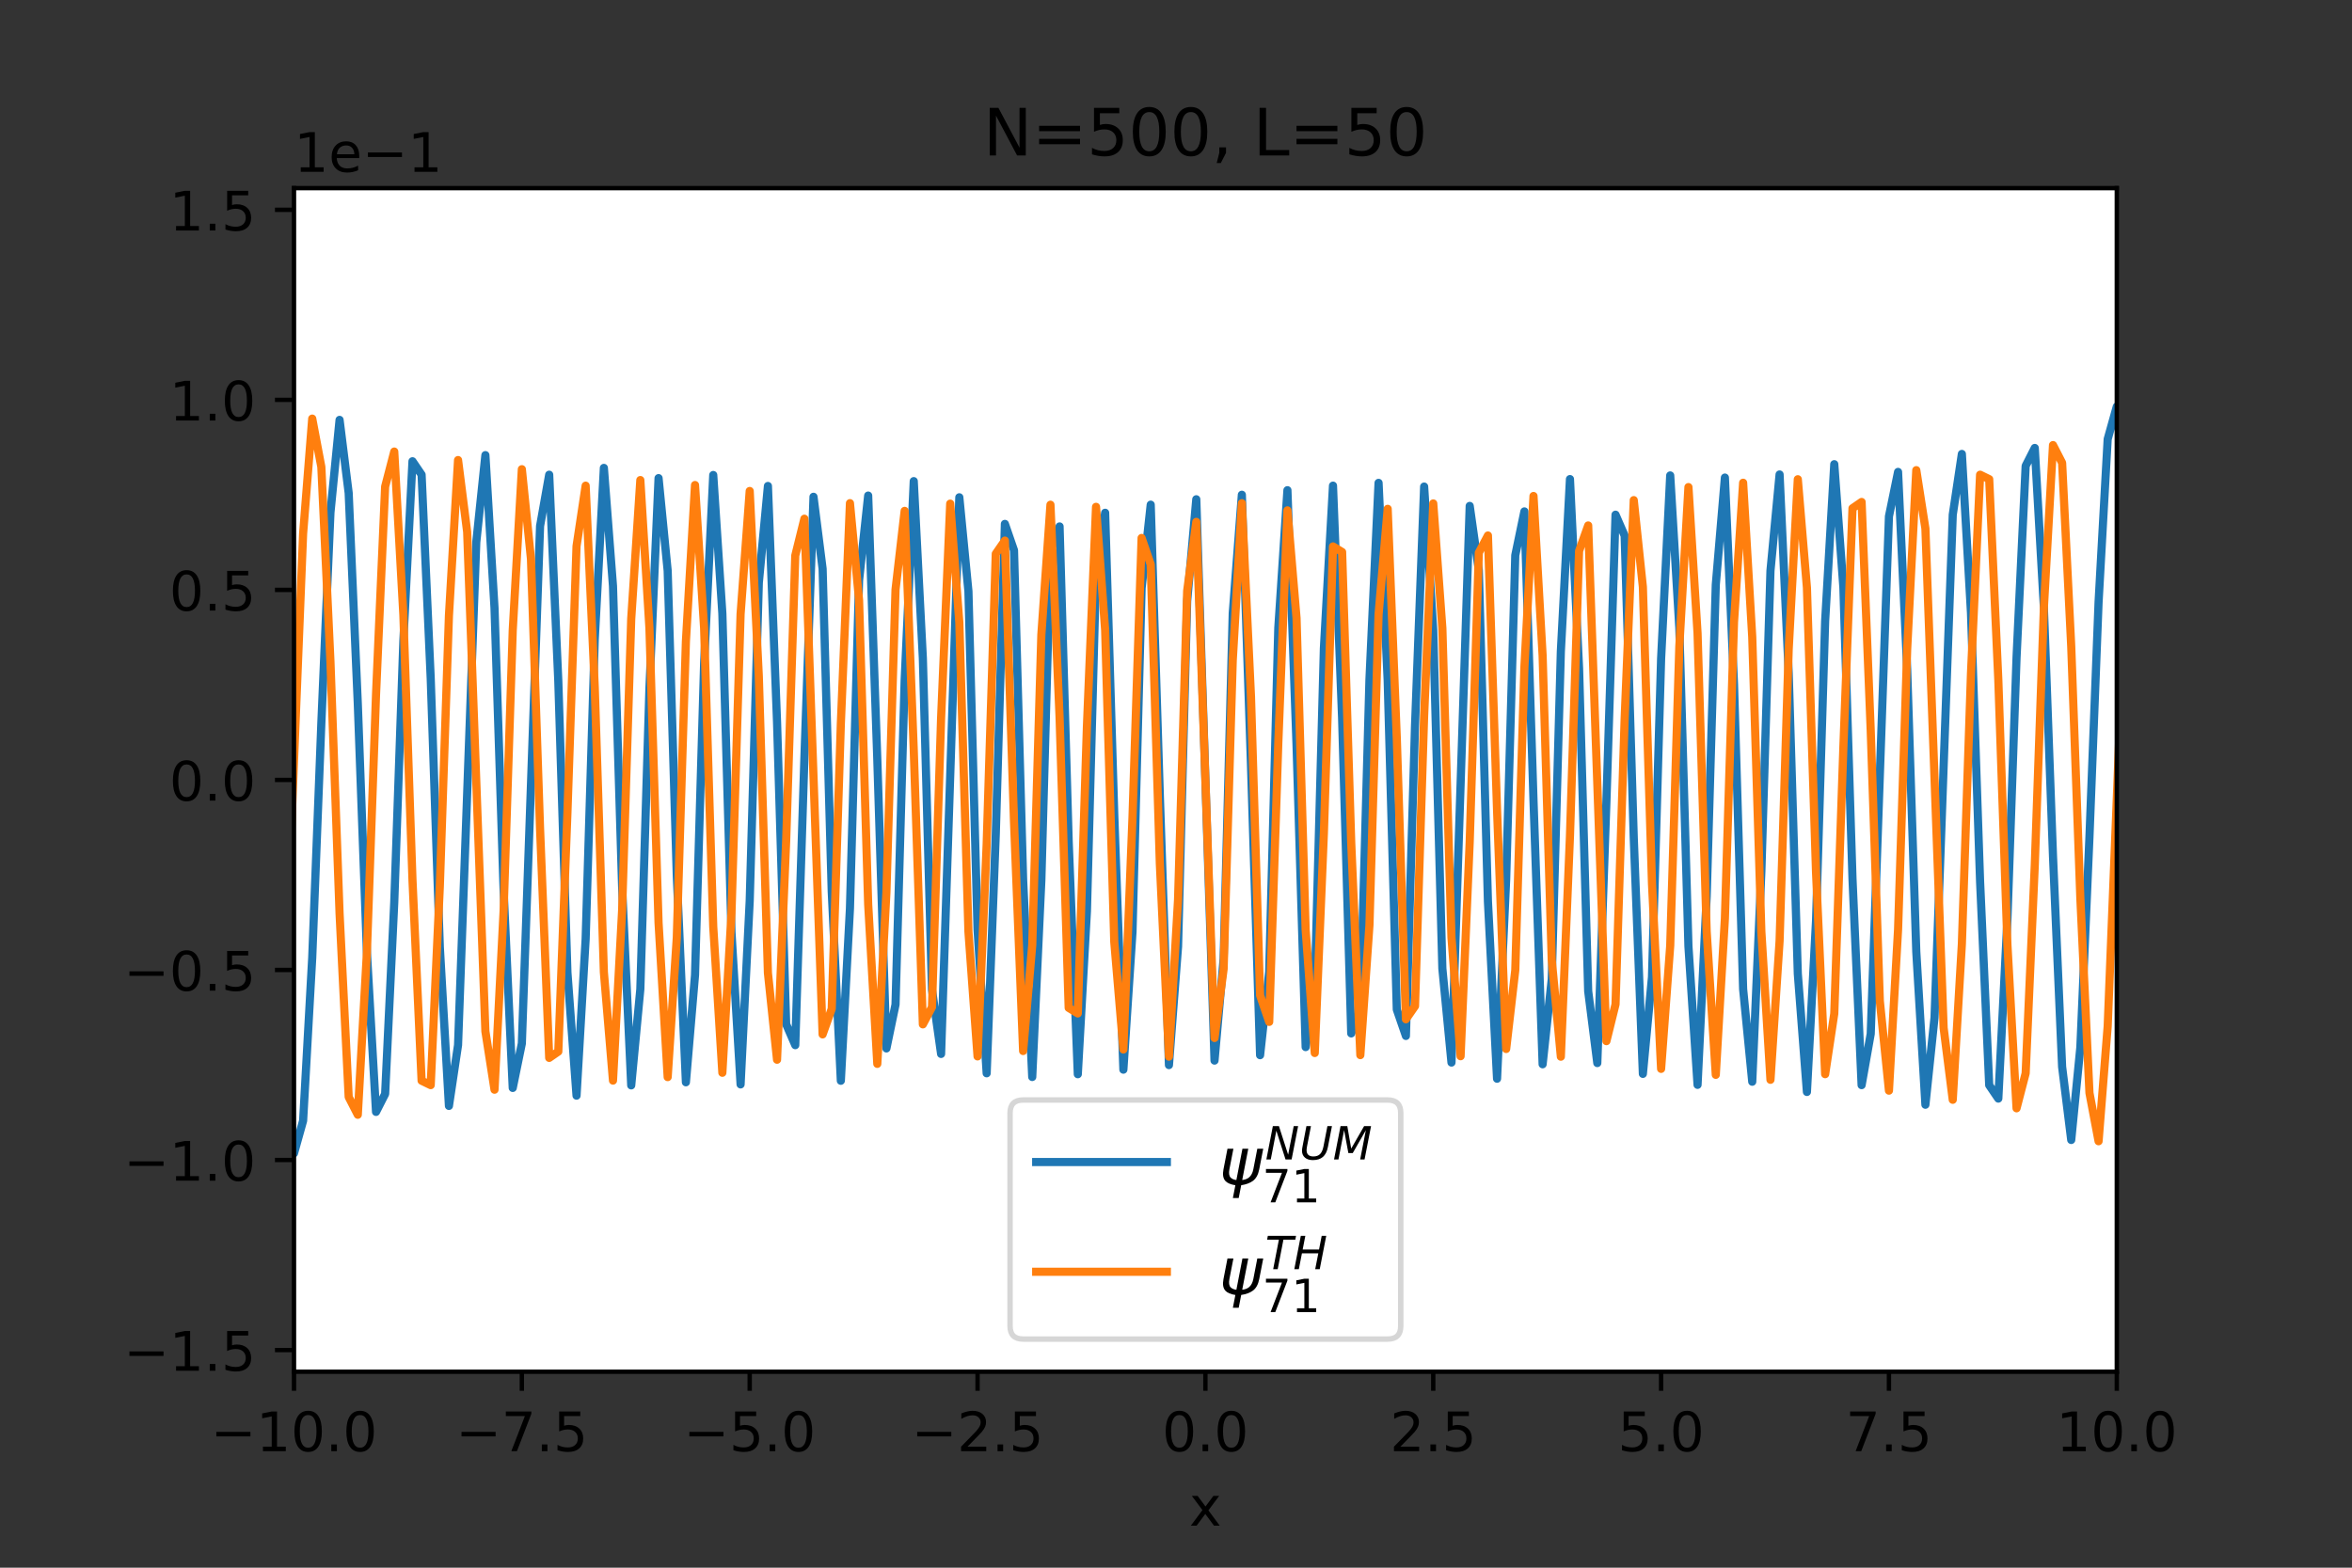 <?xml version="1.0" encoding="utf-8" standalone="no"?>
<!DOCTYPE svg PUBLIC "-//W3C//DTD SVG 1.1//EN"
  "http://www.w3.org/Graphics/SVG/1.1/DTD/svg11.dtd">
<!-- Created with matplotlib (https://matplotlib.org/) -->
<svg height="288pt" version="1.1" viewBox="0 0 432 288" width="432pt" xmlns="http://www.w3.org/2000/svg" xmlns:xlink="http://www.w3.org/1999/xlink">
 <rect x="0" y="0" width="432" height="288" fill="#333333" stroke="none"/>
 <defs>
  <style type="text/css">*{stroke-linecap:butt;stroke-linejoin:round;}</style>
 </defs>
 <g id="figure_1">
  <g id="patch_1">
   <path d="M 0 288 
L 432 288 
L 432 0 
L 0 0 
z
" style="fill:none;"/>
  </g>
  <g id="axes_1">
   <g id="patch_2">
    <path d="M 54 252 
L 388.8 252 
L 388.8 34.56 
L 54 34.56 
z
" style="fill:#ffffff;"/>
   </g>
   <g id="matplotlib.axis_1">
    <g id="xtick_1">
     <g id="line2d_1">
      <defs>
       <path d="M 0 0 
L 0 3.5 
" id="mb96be49f57" style="stroke:#000000;stroke-width:0.8;"/>
      </defs>
      <g>
       <use style="stroke:#000000;stroke-width:0.8;" x="54" xlink:href="#mb96be49f57" y="252"/>
      </g>
     </g>
     <g id="text_1">
      <!-- −10.0 -->
      <g transform="translate(38.677 266.598)scale(0.1 -0.1)">
       <defs>
        <path d="M 10.594 35.5 
L 73.188 35.5 
L 73.188 27.203 
L 10.594 27.203 
z
" id="DejaVuSans-8722"/>
        <path d="M 12.406 8.297 
L 28.516 8.297 
L 28.516 63.922 
L 10.984 60.406 
L 10.984 69.391 
L 28.422 72.906 
L 38.281 72.906 
L 38.281 8.297 
L 54.391 8.297 
L 54.391 0 
L 12.406 0 
z
" id="DejaVuSans-49"/>
        <path d="M 31.781 66.406 
Q 24.172 66.406 20.328 58.906 
Q 16.5 51.422 16.5 36.375 
Q 16.5 21.391 20.328 13.891 
Q 24.172 6.391 31.781 6.391 
Q 39.453 6.391 43.281 13.891 
Q 47.125 21.391 47.125 36.375 
Q 47.125 51.422 43.281 58.906 
Q 39.453 66.406 31.781 66.406 
z
M 31.781 74.219 
Q 44.047 74.219 50.516 64.516 
Q 56.984 54.828 56.984 36.375 
Q 56.984 17.969 50.516 8.266 
Q 44.047 -1.422 31.781 -1.422 
Q 19.531 -1.422 13.062 8.266 
Q 6.594 17.969 6.594 36.375 
Q 6.594 54.828 13.062 64.516 
Q 19.531 74.219 31.781 74.219 
z
" id="DejaVuSans-48"/>
        <path d="M 10.688 12.406 
L 21 12.406 
L 21 0 
L 10.688 0 
z
" id="DejaVuSans-46"/>
       </defs>
       <use xlink:href="#DejaVuSans-8722"/>
       <use x="83.789" xlink:href="#DejaVuSans-49"/>
       <use x="147.412" xlink:href="#DejaVuSans-48"/>
       <use x="211.035" xlink:href="#DejaVuSans-46"/>
       <use x="242.822" xlink:href="#DejaVuSans-48"/>
      </g>
     </g>
    </g>
    <g id="xtick_2">
     <g id="line2d_2">
      <g>
       <use style="stroke:#000000;stroke-width:0.8;" x="95.85" xlink:href="#mb96be49f57" y="252"/>
      </g>
     </g>
     <g id="text_2">
      <!-- −7.5 -->
      <g transform="translate(83.709 266.598)scale(0.1 -0.1)">
       <defs>
        <path d="M 8.203 72.906 
L 55.078 72.906 
L 55.078 68.703 
L 28.609 0 
L 18.312 0 
L 43.219 64.594 
L 8.203 64.594 
z
" id="DejaVuSans-55"/>
        <path d="M 10.797 72.906 
L 49.516 72.906 
L 49.516 64.594 
L 19.828 64.594 
L 19.828 46.734 
Q 21.969 47.469 24.109 47.828 
Q 26.266 48.188 28.422 48.188 
Q 40.625 48.188 47.75 41.5 
Q 54.891 34.812 54.891 23.391 
Q 54.891 11.625 47.562 5.094 
Q 40.234 -1.422 26.906 -1.422 
Q 22.312 -1.422 17.547 -0.641 
Q 12.797 0.141 7.719 1.703 
L 7.719 11.625 
Q 12.109 9.234 16.797 8.062 
Q 21.484 6.891 26.703 6.891 
Q 35.156 6.891 40.078 11.328 
Q 45.016 15.766 45.016 23.391 
Q 45.016 31 40.078 35.438 
Q 35.156 39.891 26.703 39.891 
Q 22.75 39.891 18.812 39.016 
Q 14.891 38.141 10.797 36.281 
z
" id="DejaVuSans-53"/>
       </defs>
       <use xlink:href="#DejaVuSans-8722"/>
       <use x="83.789" xlink:href="#DejaVuSans-55"/>
       <use x="147.412" xlink:href="#DejaVuSans-46"/>
       <use x="179.199" xlink:href="#DejaVuSans-53"/>
      </g>
     </g>
    </g>
    <g id="xtick_3">
     <g id="line2d_3">
      <g>
       <use style="stroke:#000000;stroke-width:0.8;" x="137.7" xlink:href="#mb96be49f57" y="252"/>
      </g>
     </g>
     <g id="text_3">
      <!-- −5.0 -->
      <g transform="translate(125.559 266.598)scale(0.1 -0.1)">
       <use xlink:href="#DejaVuSans-8722"/>
       <use x="83.789" xlink:href="#DejaVuSans-53"/>
       <use x="147.412" xlink:href="#DejaVuSans-46"/>
       <use x="179.199" xlink:href="#DejaVuSans-48"/>
      </g>
     </g>
    </g>
    <g id="xtick_4">
     <g id="line2d_4">
      <g>
       <use style="stroke:#000000;stroke-width:0.8;" x="179.55" xlink:href="#mb96be49f57" y="252"/>
      </g>
     </g>
     <g id="text_4">
      <!-- −2.5 -->
      <g transform="translate(167.409 266.598)scale(0.1 -0.1)">
       <defs>
        <path d="M 19.188 8.297 
L 53.609 8.297 
L 53.609 0 
L 7.328 0 
L 7.328 8.297 
Q 12.938 14.109 22.625 23.891 
Q 32.328 33.688 34.812 36.531 
Q 39.547 41.844 41.422 45.531 
Q 43.312 49.219 43.312 52.781 
Q 43.312 58.594 39.234 62.25 
Q 35.156 65.922 28.609 65.922 
Q 23.969 65.922 18.812 64.312 
Q 13.672 62.703 7.812 59.422 
L 7.812 69.391 
Q 13.766 71.781 18.938 73 
Q 24.125 74.219 28.422 74.219 
Q 39.75 74.219 46.484 68.547 
Q 53.219 62.891 53.219 53.422 
Q 53.219 48.922 51.531 44.891 
Q 49.859 40.875 45.406 35.406 
Q 44.188 33.984 37.641 27.219 
Q 31.109 20.453 19.188 8.297 
z
" id="DejaVuSans-50"/>
       </defs>
       <use xlink:href="#DejaVuSans-8722"/>
       <use x="83.789" xlink:href="#DejaVuSans-50"/>
       <use x="147.412" xlink:href="#DejaVuSans-46"/>
       <use x="179.199" xlink:href="#DejaVuSans-53"/>
      </g>
     </g>
    </g>
    <g id="xtick_5">
     <g id="line2d_5">
      <g>
       <use style="stroke:#000000;stroke-width:0.8;" x="221.4" xlink:href="#mb96be49f57" y="252"/>
      </g>
     </g>
     <g id="text_5">
      <!-- 0.0 -->
      <g transform="translate(213.448 266.598)scale(0.1 -0.1)">
       <use xlink:href="#DejaVuSans-48"/>
       <use x="63.623" xlink:href="#DejaVuSans-46"/>
       <use x="95.41" xlink:href="#DejaVuSans-48"/>
      </g>
     </g>
    </g>
    <g id="xtick_6">
     <g id="line2d_6">
      <g>
       <use style="stroke:#000000;stroke-width:0.8;" x="263.25" xlink:href="#mb96be49f57" y="252"/>
      </g>
     </g>
     <g id="text_6">
      <!-- 2.5 -->
      <g transform="translate(255.298 266.598)scale(0.1 -0.1)">
       <use xlink:href="#DejaVuSans-50"/>
       <use x="63.623" xlink:href="#DejaVuSans-46"/>
       <use x="95.41" xlink:href="#DejaVuSans-53"/>
      </g>
     </g>
    </g>
    <g id="xtick_7">
     <g id="line2d_7">
      <g>
       <use style="stroke:#000000;stroke-width:0.8;" x="305.1" xlink:href="#mb96be49f57" y="252"/>
      </g>
     </g>
     <g id="text_7">
      <!-- 5.0 -->
      <g transform="translate(297.148 266.598)scale(0.1 -0.1)">
       <use xlink:href="#DejaVuSans-53"/>
       <use x="63.623" xlink:href="#DejaVuSans-46"/>
       <use x="95.41" xlink:href="#DejaVuSans-48"/>
      </g>
     </g>
    </g>
    <g id="xtick_8">
     <g id="line2d_8">
      <g>
       <use style="stroke:#000000;stroke-width:0.8;" x="346.95" xlink:href="#mb96be49f57" y="252"/>
      </g>
     </g>
     <g id="text_8">
      <!-- 7.5 -->
      <g transform="translate(338.998 266.598)scale(0.1 -0.1)">
       <use xlink:href="#DejaVuSans-55"/>
       <use x="63.623" xlink:href="#DejaVuSans-46"/>
       <use x="95.41" xlink:href="#DejaVuSans-53"/>
      </g>
     </g>
    </g>
    <g id="xtick_9">
     <g id="line2d_9">
      <g>
       <use style="stroke:#000000;stroke-width:0.8;" x="388.8" xlink:href="#mb96be49f57" y="252"/>
      </g>
     </g>
     <g id="text_9">
      <!-- 10.0 -->
      <g transform="translate(377.667 266.598)scale(0.1 -0.1)">
       <use xlink:href="#DejaVuSans-49"/>
       <use x="63.623" xlink:href="#DejaVuSans-48"/>
       <use x="127.246" xlink:href="#DejaVuSans-46"/>
       <use x="159.033" xlink:href="#DejaVuSans-48"/>
      </g>
     </g>
    </g>
    <g id="text_10">
     <!-- x -->
     <g transform="translate(218.441 280.277)scale(0.1 -0.1)">
      <defs>
       <path d="M 54.891 54.688 
L 35.109 28.078 
L 55.906 0 
L 45.312 0 
L 29.391 21.484 
L 13.484 0 
L 2.875 0 
L 24.125 28.609 
L 4.688 54.688 
L 15.281 54.688 
L 29.781 35.203 
L 44.281 54.688 
z
" id="DejaVuSans-120"/>
      </defs>
      <use xlink:href="#DejaVuSans-120"/>
     </g>
    </g>
   </g>
   <g id="matplotlib.axis_2">
    <g id="ytick_1">
     <g id="line2d_10">
      <defs>
       <path d="M 0 0 
L -3.5 0 
" id="mf4662c38b1" style="stroke:#000000;stroke-width:0.8;"/>
      </defs>
      <g>
       <use style="stroke:#000000;stroke-width:0.8;" x="54" xlink:href="#mf4662c38b1" y="248.017"/>
      </g>
     </g>
     <g id="text_11">
      <!-- −1.5 -->
      <g transform="translate(22.717 251.817)scale(0.1 -0.1)">
       <use xlink:href="#DejaVuSans-8722"/>
       <use x="83.789" xlink:href="#DejaVuSans-49"/>
       <use x="147.412" xlink:href="#DejaVuSans-46"/>
       <use x="179.199" xlink:href="#DejaVuSans-53"/>
      </g>
     </g>
    </g>
    <g id="ytick_2">
     <g id="line2d_11">
      <g>
       <use style="stroke:#000000;stroke-width:0.8;" x="54" xlink:href="#mf4662c38b1" y="213.105"/>
      </g>
     </g>
     <g id="text_12">
      <!-- −1.0 -->
      <g transform="translate(22.717 216.904)scale(0.1 -0.1)">
       <use xlink:href="#DejaVuSans-8722"/>
       <use x="83.789" xlink:href="#DejaVuSans-49"/>
       <use x="147.412" xlink:href="#DejaVuSans-46"/>
       <use x="179.199" xlink:href="#DejaVuSans-48"/>
      </g>
     </g>
    </g>
    <g id="ytick_3">
     <g id="line2d_12">
      <g>
       <use style="stroke:#000000;stroke-width:0.8;" x="54" xlink:href="#mf4662c38b1" y="178.192"/>
      </g>
     </g>
     <g id="text_13">
      <!-- −0.5 -->
      <g transform="translate(22.717 181.992)scale(0.1 -0.1)">
       <use xlink:href="#DejaVuSans-8722"/>
       <use x="83.789" xlink:href="#DejaVuSans-48"/>
       <use x="147.412" xlink:href="#DejaVuSans-46"/>
       <use x="179.199" xlink:href="#DejaVuSans-53"/>
      </g>
     </g>
    </g>
    <g id="ytick_4">
     <g id="line2d_13">
      <g>
       <use style="stroke:#000000;stroke-width:0.8;" x="54" xlink:href="#mf4662c38b1" y="143.28"/>
      </g>
     </g>
     <g id="text_14">
      <!-- 0.0 -->
      <g transform="translate(31.097 147.079)scale(0.1 -0.1)">
       <use xlink:href="#DejaVuSans-48"/>
       <use x="63.623" xlink:href="#DejaVuSans-46"/>
       <use x="95.41" xlink:href="#DejaVuSans-48"/>
      </g>
     </g>
    </g>
    <g id="ytick_5">
     <g id="line2d_14">
      <g>
       <use style="stroke:#000000;stroke-width:0.8;" x="54" xlink:href="#mf4662c38b1" y="108.368"/>
      </g>
     </g>
     <g id="text_15">
      <!-- 0.5 -->
      <g transform="translate(31.097 112.167)scale(0.1 -0.1)">
       <use xlink:href="#DejaVuSans-48"/>
       <use x="63.623" xlink:href="#DejaVuSans-46"/>
       <use x="95.41" xlink:href="#DejaVuSans-53"/>
      </g>
     </g>
    </g>
    <g id="ytick_6">
     <g id="line2d_15">
      <g>
       <use style="stroke:#000000;stroke-width:0.8;" x="54" xlink:href="#mf4662c38b1" y="73.455"/>
      </g>
     </g>
     <g id="text_16">
      <!-- 1.0 -->
      <g transform="translate(31.097 77.254)scale(0.1 -0.1)">
       <use xlink:href="#DejaVuSans-49"/>
       <use x="63.623" xlink:href="#DejaVuSans-46"/>
       <use x="95.41" xlink:href="#DejaVuSans-48"/>
      </g>
     </g>
    </g>
    <g id="ytick_7">
     <g id="line2d_16">
      <g>
       <use style="stroke:#000000;stroke-width:0.8;" x="54" xlink:href="#mf4662c38b1" y="38.543"/>
      </g>
     </g>
     <g id="text_17">
      <!-- 1.5 -->
      <g transform="translate(31.097 42.342)scale(0.1 -0.1)">
       <use xlink:href="#DejaVuSans-49"/>
       <use x="63.623" xlink:href="#DejaVuSans-46"/>
       <use x="95.41" xlink:href="#DejaVuSans-53"/>
      </g>
     </g>
    </g>
    <g id="text_18">
     <!-- 1e−1 -->
     <g transform="translate(54 31.56)scale(0.1 -0.1)">
      <defs>
       <path d="M 56.203 29.594 
L 56.203 25.203 
L 14.891 25.203 
Q 15.484 15.922 20.484 11.062 
Q 25.484 6.203 34.422 6.203 
Q 39.594 6.203 44.453 7.469 
Q 49.312 8.734 54.109 11.281 
L 54.109 2.781 
Q 49.266 0.734 44.188 -0.344 
Q 39.109 -1.422 33.891 -1.422 
Q 20.797 -1.422 13.156 6.188 
Q 5.516 13.812 5.516 26.812 
Q 5.516 40.234 12.766 48.109 
Q 20.016 56 32.328 56 
Q 43.359 56 49.781 48.891 
Q 56.203 41.797 56.203 29.594 
z
M 47.219 32.234 
Q 47.125 39.594 43.094 43.984 
Q 39.062 48.391 32.422 48.391 
Q 24.906 48.391 20.391 44.141 
Q 15.875 39.891 15.188 32.172 
z
" id="DejaVuSans-101"/>
      </defs>
      <use xlink:href="#DejaVuSans-49"/>
      <use x="63.623" xlink:href="#DejaVuSans-101"/>
      <use x="125.146" xlink:href="#DejaVuSans-8722"/>
      <use x="208.936" xlink:href="#DejaVuSans-49"/>
     </g>
    </g>
   </g>
   <g id="line2d_17">
    <path clip-path="url(#p982333e6c5)" d="M -1 143.322 
L 3.78 143.517 
L 5.454 143.701 
L 7.128 144.012 
L 8.802 144.525 
L 10.476 145.35 
L 12.15 146.639 
L 13.824 148.599 
L 15.498 151.488 
L 17.172 155.609 
L 18.846 161.278 
L 20.52 168.769 
L 22.194 178.225 
L 23.868 189.543 
L 28.89 227.064 
L 30.564 235.479 
L 32.238 238.062 
L 33.912 232.497 
L 35.586 217.256 
L 37.26 192.341 
L 38.934 159.927 
L 40.608 124.604 
L 42.282 92.95 
L 43.956 72.265 
L 45.63 68.572 
L 47.304 84.33 
L 48.978 116.668 
L 50.652 157.042 
L 52.326 192.978 
L 54 211.88 
L 55.674 205.889 
L 57.348 175.934 
L 59.022 132.837 
L 60.696 94.146 
L 62.37 77.137 
L 64.044 90.577 
L 65.718 129.276 
L 67.392 174.948 
L 69.066 204.265 
L 70.74 200.97 
L 72.414 165.78 
L 74.088 117.748 
L 75.762 84.741 
L 77.436 87.206 
L 79.11 124.62 
L 80.784 173.983 
L 82.458 203.166 
L 84.132 191.988 
L 87.48 99.614 
L 89.154 83.613 
L 90.828 111.692 
L 92.502 163.603 
L 94.176 199.865 
L 95.85 191.694 
L 99.198 96.636 
L 100.872 87.211 
L 102.546 125.134 
L 104.22 178.64 
L 105.894 201.282 
L 107.568 172.49 
L 109.242 117.395 
L 110.916 85.958 
L 112.59 107.674 
L 114.264 162.872 
L 115.938 199.394 
L 117.612 181.712 
L 119.286 126.426 
L 120.96 87.838 
L 122.634 104.851 
L 124.308 160.86 
L 125.982 198.824 
L 127.656 179.135 
L 129.33 121.825 
L 131.004 87.265 
L 132.678 112.711 
L 134.352 171.232 
L 136.026 199.216 
L 137.7 165.516 
L 139.374 107.07 
L 141.048 89.279 
L 142.722 132.642 
L 144.396 188.153 
L 146.07 192.003 
L 147.744 139.317 
L 149.418 91.265 
L 151.092 104.484 
L 152.766 163.734 
L 154.44 198.546 
L 156.114 166.881 
L 157.788 106.641 
L 159.462 91.044 
L 161.136 139.487 
L 162.81 192.607 
L 164.484 184.544 
L 166.158 125.014 
L 167.832 88.389 
L 169.506 120.952 
L 171.18 181.799 
L 172.854 193.617 
L 176.202 91.358 
L 177.876 108.628 
L 179.55 170.781 
L 181.224 197.173 
L 182.898 153.22 
L 184.572 96.247 
L 186.246 101.096 
L 187.92 161.576 
L 189.594 197.853 
L 191.268 161.724 
L 192.942 101.056 
L 194.616 96.713 
L 196.29 154.642 
L 197.964 197.342 
L 199.638 167.422 
L 201.312 105.008 
L 202.986 94.202 
L 204.66 149.689 
L 206.334 196.505 
L 208.008 171.214 
L 209.682 108.032 
L 211.356 92.715 
L 213.03 146.129 
L 214.704 195.667 
L 216.378 173.893 
L 218.052 110.425 
L 219.726 91.721 
L 223.074 194.839 
L 224.748 176.136 
L 226.422 112.668 
L 228.096 90.893 
L 229.77 140.431 
L 231.444 193.845 
L 233.118 178.528 
L 234.792 115.346 
L 236.466 90.055 
L 238.14 136.871 
L 239.814 192.358 
L 241.488 181.552 
L 243.162 119.138 
L 244.836 89.218 
L 246.51 131.918 
L 248.184 189.847 
L 249.858 185.504 
L 251.532 124.836 
L 253.206 88.707 
L 254.88 124.984 
L 256.554 185.464 
L 258.228 190.313 
L 259.902 133.34 
L 261.576 89.387 
L 263.25 115.779 
L 264.924 177.932 
L 266.598 195.202 
L 269.946 92.943 
L 271.62 104.761 
L 273.294 165.608 
L 274.968 198.171 
L 276.642 161.546 
L 278.316 102.016 
L 279.99 93.953 
L 281.664 147.073 
L 283.338 195.516 
L 285.012 179.919 
L 286.686 119.679 
L 288.36 88.014 
L 290.034 122.826 
L 291.708 182.076 
L 293.382 195.295 
L 295.056 147.243 
L 296.73 94.557 
L 298.404 98.407 
L 300.078 153.918 
L 301.752 197.28 
L 303.426 179.49 
L 305.1 121.044 
L 306.774 87.344 
L 308.448 115.328 
L 310.122 173.848 
L 311.796 199.295 
L 313.47 164.735 
L 315.144 107.425 
L 316.818 87.736 
L 318.492 125.7 
L 320.166 181.709 
L 321.84 198.722 
L 323.514 160.134 
L 325.188 104.848 
L 326.862 87.166 
L 328.536 123.688 
L 330.21 178.886 
L 331.884 200.602 
L 333.558 169.165 
L 335.232 114.07 
L 336.906 85.278 
L 338.58 107.92 
L 340.254 161.426 
L 341.928 199.349 
L 343.602 189.924 
L 346.95 94.866 
L 348.624 86.694 
L 350.298 122.957 
L 351.972 174.868 
L 353.646 202.947 
L 355.32 186.946 
L 358.668 94.572 
L 360.342 83.394 
L 362.016 112.577 
L 363.69 161.94 
L 365.364 199.354 
L 367.038 201.819 
L 368.712 168.812 
L 370.386 120.78 
L 372.06 85.59 
L 373.734 82.295 
L 375.408 111.612 
L 377.082 157.284 
L 378.756 195.983 
L 380.43 209.423 
L 382.104 192.414 
L 383.778 153.723 
L 385.452 110.626 
L 387.126 80.671 
L 388.8 74.68 
L 390.474 93.581 
L 392.148 129.518 
L 393.822 169.892 
L 395.496 202.23 
L 397.17 217.988 
L 398.844 214.295 
L 400.518 193.611 
L 402.192 161.956 
L 403.866 126.633 
L 405.54 94.219 
L 407.214 69.304 
L 408.888 54.063 
L 410.562 48.498 
L 412.236 51.081 
L 413.91 59.496 
L 415.584 71.294 
L 418.932 97.017 
L 420.606 108.335 
L 422.28 117.791 
L 423.954 125.282 
L 425.628 130.951 
L 427.302 135.072 
L 428.976 137.961 
L 430.65 139.921 
L 432.324 141.21 
L 433 141.543 
L 433 141.543 
" style="fill:none;stroke:#1f77b4;stroke-linecap:square;stroke-width:1.5;"/>
   </g>
   <g id="line2d_18">
    <path clip-path="url(#p982333e6c5)" d="M -1 143.513 
L 0.432 143.657 
L 2.106 143.944 
L 3.78 144.424 
L 5.454 145.206 
L 7.128 146.443 
L 8.802 148.345 
L 10.476 151.177 
L 12.15 155.256 
L 13.824 160.919 
L 15.498 168.47 
L 17.172 178.089 
L 18.846 189.708 
L 23.868 229.197 
L 25.542 238.565 
L 27.216 242.116 
L 28.89 237.387 
L 30.564 222.67 
L 32.238 197.789 
L 33.912 164.779 
L 35.586 128.181 
L 37.26 94.653 
L 38.934 71.733 
L 40.608 65.826 
L 42.282 79.877 
L 43.956 111.495 
L 45.63 152.474 
L 47.304 190.383 
L 48.978 212.246 
L 50.652 209.394 
L 52.326 181.664 
L 55.674 98.021 
L 57.348 76.905 
L 59.022 85.777 
L 60.696 121.571 
L 62.37 167.806 
L 64.044 201.531 
L 65.718 204.791 
L 67.392 174.941 
L 69.066 127.618 
L 70.74 89.394 
L 72.414 82.958 
L 74.088 112.961 
L 75.762 161.658 
L 77.436 198.533 
L 79.11 199.35 
L 80.784 162.836 
L 82.458 113.117 
L 84.132 84.519 
L 85.806 97.719 
L 89.154 189.466 
L 90.828 200.187 
L 92.502 167.3 
L 94.176 115.785 
L 95.85 86.197 
L 97.524 102.668 
L 99.198 152.329 
L 100.872 194.342 
L 102.546 193.186 
L 104.22 149.336 
L 105.894 100.342 
L 107.568 89.225 
L 109.242 126.296 
L 110.916 178.605 
L 112.59 198.517 
L 114.264 167.31 
L 115.938 113.696 
L 117.612 88.192 
L 119.286 115.438 
L 120.96 169.542 
L 122.634 197.875 
L 124.308 172.276 
L 125.982 117.838 
L 127.656 89.105 
L 129.33 115.434 
L 131.004 170.237 
L 132.678 197.076 
L 134.352 167.798 
L 136.026 112.812 
L 137.7 90.2 
L 139.374 124.289 
L 141.048 178.743 
L 142.722 194.681 
L 144.396 154.506 
L 146.07 102.065 
L 147.744 95.295 
L 151.092 190.026 
L 152.766 185.335 
L 154.44 132.969 
L 156.114 92.437 
L 157.788 110.262 
L 159.462 166.126 
L 161.136 195.44 
L 162.81 163.966 
L 164.484 108.323 
L 166.158 93.853 
L 167.832 137.783 
L 169.506 188.183 
L 171.18 185.029 
L 172.854 131.937 
L 174.528 92.524 
L 176.202 114.334 
L 177.876 171.141 
L 179.55 194.071 
L 181.224 155.115 
L 182.898 101.733 
L 184.572 99.316 
L 186.246 150.941 
L 187.92 193.083 
L 189.594 173.647 
L 191.268 116.604 
L 192.942 92.725 
L 194.616 131.779 
L 196.29 185.154 
L 197.964 186.173 
L 199.638 133.494 
L 201.312 93.112 
L 202.986 115.759 
L 204.66 173.013 
L 206.334 192.798 
L 208.008 150.135 
L 209.682 98.831 
L 211.356 103.703 
L 213.03 158.621 
L 214.704 194.116 
L 216.378 165.239 
L 218.052 108.55 
L 219.726 95.873 
L 223.074 190.687 
L 224.748 178.01 
L 226.422 121.321 
L 228.096 92.444 
L 229.77 127.939 
L 231.444 182.857 
L 233.118 187.729 
L 234.792 136.425 
L 236.466 93.762 
L 238.14 113.547 
L 239.814 170.801 
L 241.488 193.448 
L 243.162 153.066 
L 244.836 100.387 
L 246.51 101.406 
L 248.184 154.781 
L 249.858 193.835 
L 251.532 169.956 
L 253.206 112.913 
L 254.88 93.477 
L 256.554 135.619 
L 258.228 187.244 
L 259.902 184.827 
L 261.576 131.445 
L 263.25 92.489 
L 264.924 115.419 
L 266.598 172.226 
L 268.272 194.036 
L 269.946 154.623 
L 271.62 101.531 
L 273.294 98.377 
L 274.968 148.777 
L 276.642 192.707 
L 278.316 178.237 
L 279.99 122.594 
L 281.664 91.12 
L 283.338 120.434 
L 285.012 176.298 
L 286.686 194.123 
L 288.36 153.591 
L 290.034 101.225 
L 291.708 96.534 
L 295.056 191.265 
L 296.73 184.495 
L 298.404 132.054 
L 300.078 91.879 
L 301.752 107.817 
L 303.426 162.271 
L 305.1 196.36 
L 306.774 173.748 
L 308.448 118.762 
L 310.122 89.484 
L 311.796 116.323 
L 313.47 171.126 
L 315.144 197.455 
L 316.818 168.722 
L 318.492 114.284 
L 320.166 88.685 
L 321.84 117.018 
L 323.514 171.122 
L 325.188 198.368 
L 326.862 172.864 
L 328.536 119.25 
L 330.21 88.043 
L 331.884 107.955 
L 333.558 160.264 
L 335.232 197.335 
L 336.906 186.218 
L 338.58 137.224 
L 340.254 93.374 
L 341.928 92.218 
L 343.602 134.231 
L 345.276 183.892 
L 346.95 200.363 
L 348.624 170.775 
L 350.298 119.26 
L 351.972 86.373 
L 353.646 97.094 
L 356.994 188.841 
L 358.668 202.041 
L 360.342 173.443 
L 362.016 123.724 
L 363.69 87.21 
L 365.364 88.027 
L 367.038 124.902 
L 368.712 173.599 
L 370.386 203.602 
L 372.06 197.166 
L 373.734 158.942 
L 375.408 111.619 
L 377.082 81.769 
L 378.756 85.029 
L 380.43 118.754 
L 382.104 164.989 
L 383.778 200.783 
L 385.452 209.655 
L 387.126 188.539 
L 390.474 104.896 
L 392.148 77.166 
L 393.822 74.314 
L 395.496 96.177 
L 397.17 134.086 
L 398.844 175.065 
L 400.518 206.683 
L 402.192 220.734 
L 403.866 214.827 
L 405.54 191.907 
L 407.214 158.379 
L 408.888 121.781 
L 410.562 88.771 
L 412.236 63.89 
L 413.91 49.173 
L 415.584 44.444 
L 417.258 47.995 
L 418.932 57.363 
L 420.606 69.994 
L 423.954 96.852 
L 425.628 108.471 
L 427.302 118.09 
L 428.976 125.641 
L 430.65 131.304 
L 432.324 135.383 
L 433 136.527 
L 433 136.527 
" style="fill:none;stroke:#ff7f0e;stroke-linecap:square;stroke-width:1.5;"/>
   </g>
   <g id="patch_3">
    <path d="M 54 252 
L 54 34.56 
" style="fill:none;stroke:#000000;stroke-linecap:square;stroke-linejoin:miter;stroke-width:0.8;"/>
   </g>
   <g id="patch_4">
    <path d="M 388.8 252 
L 388.8 34.56 
" style="fill:none;stroke:#000000;stroke-linecap:square;stroke-linejoin:miter;stroke-width:0.8;"/>
   </g>
   <g id="patch_5">
    <path d="M 54 252 
L 388.8 252 
" style="fill:none;stroke:#000000;stroke-linecap:square;stroke-linejoin:miter;stroke-width:0.8;"/>
   </g>
   <g id="patch_6">
    <path d="M 54 34.56 
L 388.8 34.56 
" style="fill:none;stroke:#000000;stroke-linecap:square;stroke-linejoin:miter;stroke-width:0.8;"/>
   </g>
   <g id="text_19">
    <!-- N=500, L=50 -->
    <g transform="translate(180.611 28.56)scale(0.12 -0.12)">
     <defs>
      <path d="M 9.812 72.906 
L 23.094 72.906 
L 55.422 11.922 
L 55.422 72.906 
L 64.984 72.906 
L 64.984 0 
L 51.703 0 
L 19.391 60.984 
L 19.391 0 
L 9.812 0 
z
" id="DejaVuSans-78"/>
      <path d="M 10.594 45.406 
L 73.188 45.406 
L 73.188 37.203 
L 10.594 37.203 
z
M 10.594 25.484 
L 73.188 25.484 
L 73.188 17.188 
L 10.594 17.188 
z
" id="DejaVuSans-61"/>
      <path d="M 11.719 12.406 
L 22.016 12.406 
L 22.016 4 
L 14.016 -11.625 
L 7.719 -11.625 
L 11.719 4 
z
" id="DejaVuSans-44"/>
      <path id="DejaVuSans-32"/>
      <path d="M 9.812 72.906 
L 19.672 72.906 
L 19.672 8.297 
L 55.172 8.297 
L 55.172 0 
L 9.812 0 
z
" id="DejaVuSans-76"/>
     </defs>
     <use xlink:href="#DejaVuSans-78"/>
     <use x="74.805" xlink:href="#DejaVuSans-61"/>
     <use x="158.594" xlink:href="#DejaVuSans-53"/>
     <use x="222.217" xlink:href="#DejaVuSans-48"/>
     <use x="285.84" xlink:href="#DejaVuSans-48"/>
     <use x="349.463" xlink:href="#DejaVuSans-44"/>
     <use x="381.25" xlink:href="#DejaVuSans-32"/>
     <use x="413.037" xlink:href="#DejaVuSans-76"/>
     <use x="468.75" xlink:href="#DejaVuSans-61"/>
     <use x="552.539" xlink:href="#DejaVuSans-53"/>
     <use x="616.162" xlink:href="#DejaVuSans-48"/>
    </g>
   </g>
   <g id="legend_1">
    <g id="patch_7">
     <path d="M 187.92 246 
L 254.88 246 
Q 257.28 246 257.28 243.6 
L 257.28 204.48 
Q 257.28 202.08 254.88 202.08 
L 187.92 202.08 
Q 185.52 202.08 185.52 204.48 
L 185.52 243.6 
Q 185.52 246 187.92 246 
z
" style="fill:#ffffff;opacity:0.8;stroke:#cccccc;stroke-linejoin:miter;"/>
    </g>
    <g id="line2d_19">
     <path d="M 190.32 213.48 
L 214.32 213.48 
" style="fill:none;stroke:#1f77b4;stroke-linecap:square;stroke-width:1.5;"/>
    </g>
    <g id="line2d_20"/>
    <g id="text_20">
     <!-- $\psi^{NUM}_{71}$ -->
     <g transform="translate(223.92 217.68)scale(0.12 -0.12)">
      <defs>
       <path d="M 24.859 -1.219 
Q 13.922 0.594 9.625 5.328 
Q 4.344 11.141 6.641 23 
L 12.797 54.688 
L 21.875 54.688 
L 15.766 23.344 
Q 14.062 14.406 17.484 10.688 
Q 20.516 7.469 26.422 6.781 
L 35.688 54.688 
L 44.625 54.688 
L 35.359 6.844 
Q 41.891 7.516 45.75 10.75 
Q 50.734 14.844 52.391 23.391 
L 58.453 54.688 
L 67.531 54.688 
L 61.375 23.047 
Q 58.984 10.75 51.562 5.375 
Q 44.875 0.531 33.797 -1.172 
L 29.984 -20.797 
L 21.047 -20.797 
z
" id="DejaVuSans-Oblique-968"/>
       <path d="M 16.891 72.906 
L 30.172 72.906 
L 50.297 10.406 
L 62.5 72.906 
L 72.125 72.906 
L 57.906 0 
L 44.578 0 
L 24.516 62.891 
L 12.312 0 
L 2.688 0 
z
" id="DejaVuSans-Oblique-78"/>
       <path d="M 15.484 72.906 
L 25.391 72.906 
L 16.797 28.609 
Q 16.266 25.641 16.047 23.703 
Q 15.828 21.781 15.828 20.312 
Q 15.828 13.578 19.578 10.078 
Q 23.344 6.594 30.609 6.594 
Q 40.047 6.594 45.281 11.766 
Q 50.531 16.938 52.781 28.609 
L 61.375 72.906 
L 71.297 72.906 
L 62.5 27.391 
Q 59.625 12.641 51.562 5.609 
Q 43.5 -1.422 29.5 -1.422 
Q 18.562 -1.422 12.188 4.078 
Q 5.812 9.578 5.812 19 
Q 5.812 20.703 6.047 22.828 
Q 6.297 24.953 6.781 27.391 
z
" id="DejaVuSans-Oblique-85"/>
       <path d="M 16.891 72.906 
L 31.688 72.906 
L 40.188 23.781 
L 68.406 72.906 
L 83.594 72.906 
L 69.391 0 
L 59.812 0 
L 72.219 63.922 
L 43.609 14.016 
L 33.984 14.016 
L 24.703 64.109 
L 12.312 0 
L 2.688 0 
z
" id="DejaVuSans-Oblique-77"/>
      </defs>
      <use transform="translate(0 0.684)" xlink:href="#DejaVuSans-Oblique-968"/>
      <use transform="translate(70.433 38.966)scale(0.7)" xlink:href="#DejaVuSans-Oblique-78"/>
      <use transform="translate(122.796 38.966)scale(0.7)" xlink:href="#DejaVuSans-Oblique-85"/>
      <use transform="translate(174.032 38.966)scale(0.7)" xlink:href="#DejaVuSans-Oblique-77"/>
      <use transform="translate(65.967 -26.659)scale(0.7)" xlink:href="#DejaVuSans-55"/>
      <use transform="translate(110.503 -26.659)scale(0.7)" xlink:href="#DejaVuSans-49"/>
     </g>
    </g>
    <g id="line2d_21">
     <path d="M 190.32 233.64 
L 214.32 233.64 
" style="fill:none;stroke:#ff7f0e;stroke-linecap:square;stroke-width:1.5;"/>
    </g>
    <g id="line2d_22"/>
    <g id="text_21">
     <!-- $\psi^{TH}_{71}$ -->
     <g transform="translate(223.92 237.84)scale(0.12 -0.12)">
      <defs>
       <path d="M 5.906 72.906 
L 67.578 72.906 
L 66.016 64.594 
L 39.984 64.594 
L 27.484 0 
L 17.578 0 
L 30.078 64.594 
L 4.297 64.594 
z
" id="DejaVuSans-Oblique-84"/>
       <path d="M 16.891 72.906 
L 26.812 72.906 
L 21 43.016 
L 56.781 43.016 
L 62.594 72.906 
L 72.516 72.906 
L 58.297 0 
L 48.391 0 
L 55.172 34.719 
L 19.391 34.719 
L 12.594 0 
L 2.688 0 
z
" id="DejaVuSans-Oblique-72"/>
      </defs>
      <use transform="translate(0 0.684)" xlink:href="#DejaVuSans-Oblique-968"/>
      <use transform="translate(70.433 38.966)scale(0.7)" xlink:href="#DejaVuSans-Oblique-84"/>
      <use transform="translate(113.192 38.966)scale(0.7)" xlink:href="#DejaVuSans-Oblique-72"/>
      <use transform="translate(65.967 -26.659)scale(0.7)" xlink:href="#DejaVuSans-55"/>
      <use transform="translate(110.503 -26.659)scale(0.7)" xlink:href="#DejaVuSans-49"/>
     </g>
    </g>
   </g>
  </g>
 </g>
 <defs>
  <clipPath id="p982333e6c5">
   <rect height="217.44" width="334.8" x="54" y="34.56"/>
  </clipPath>
 </defs>
</svg>
